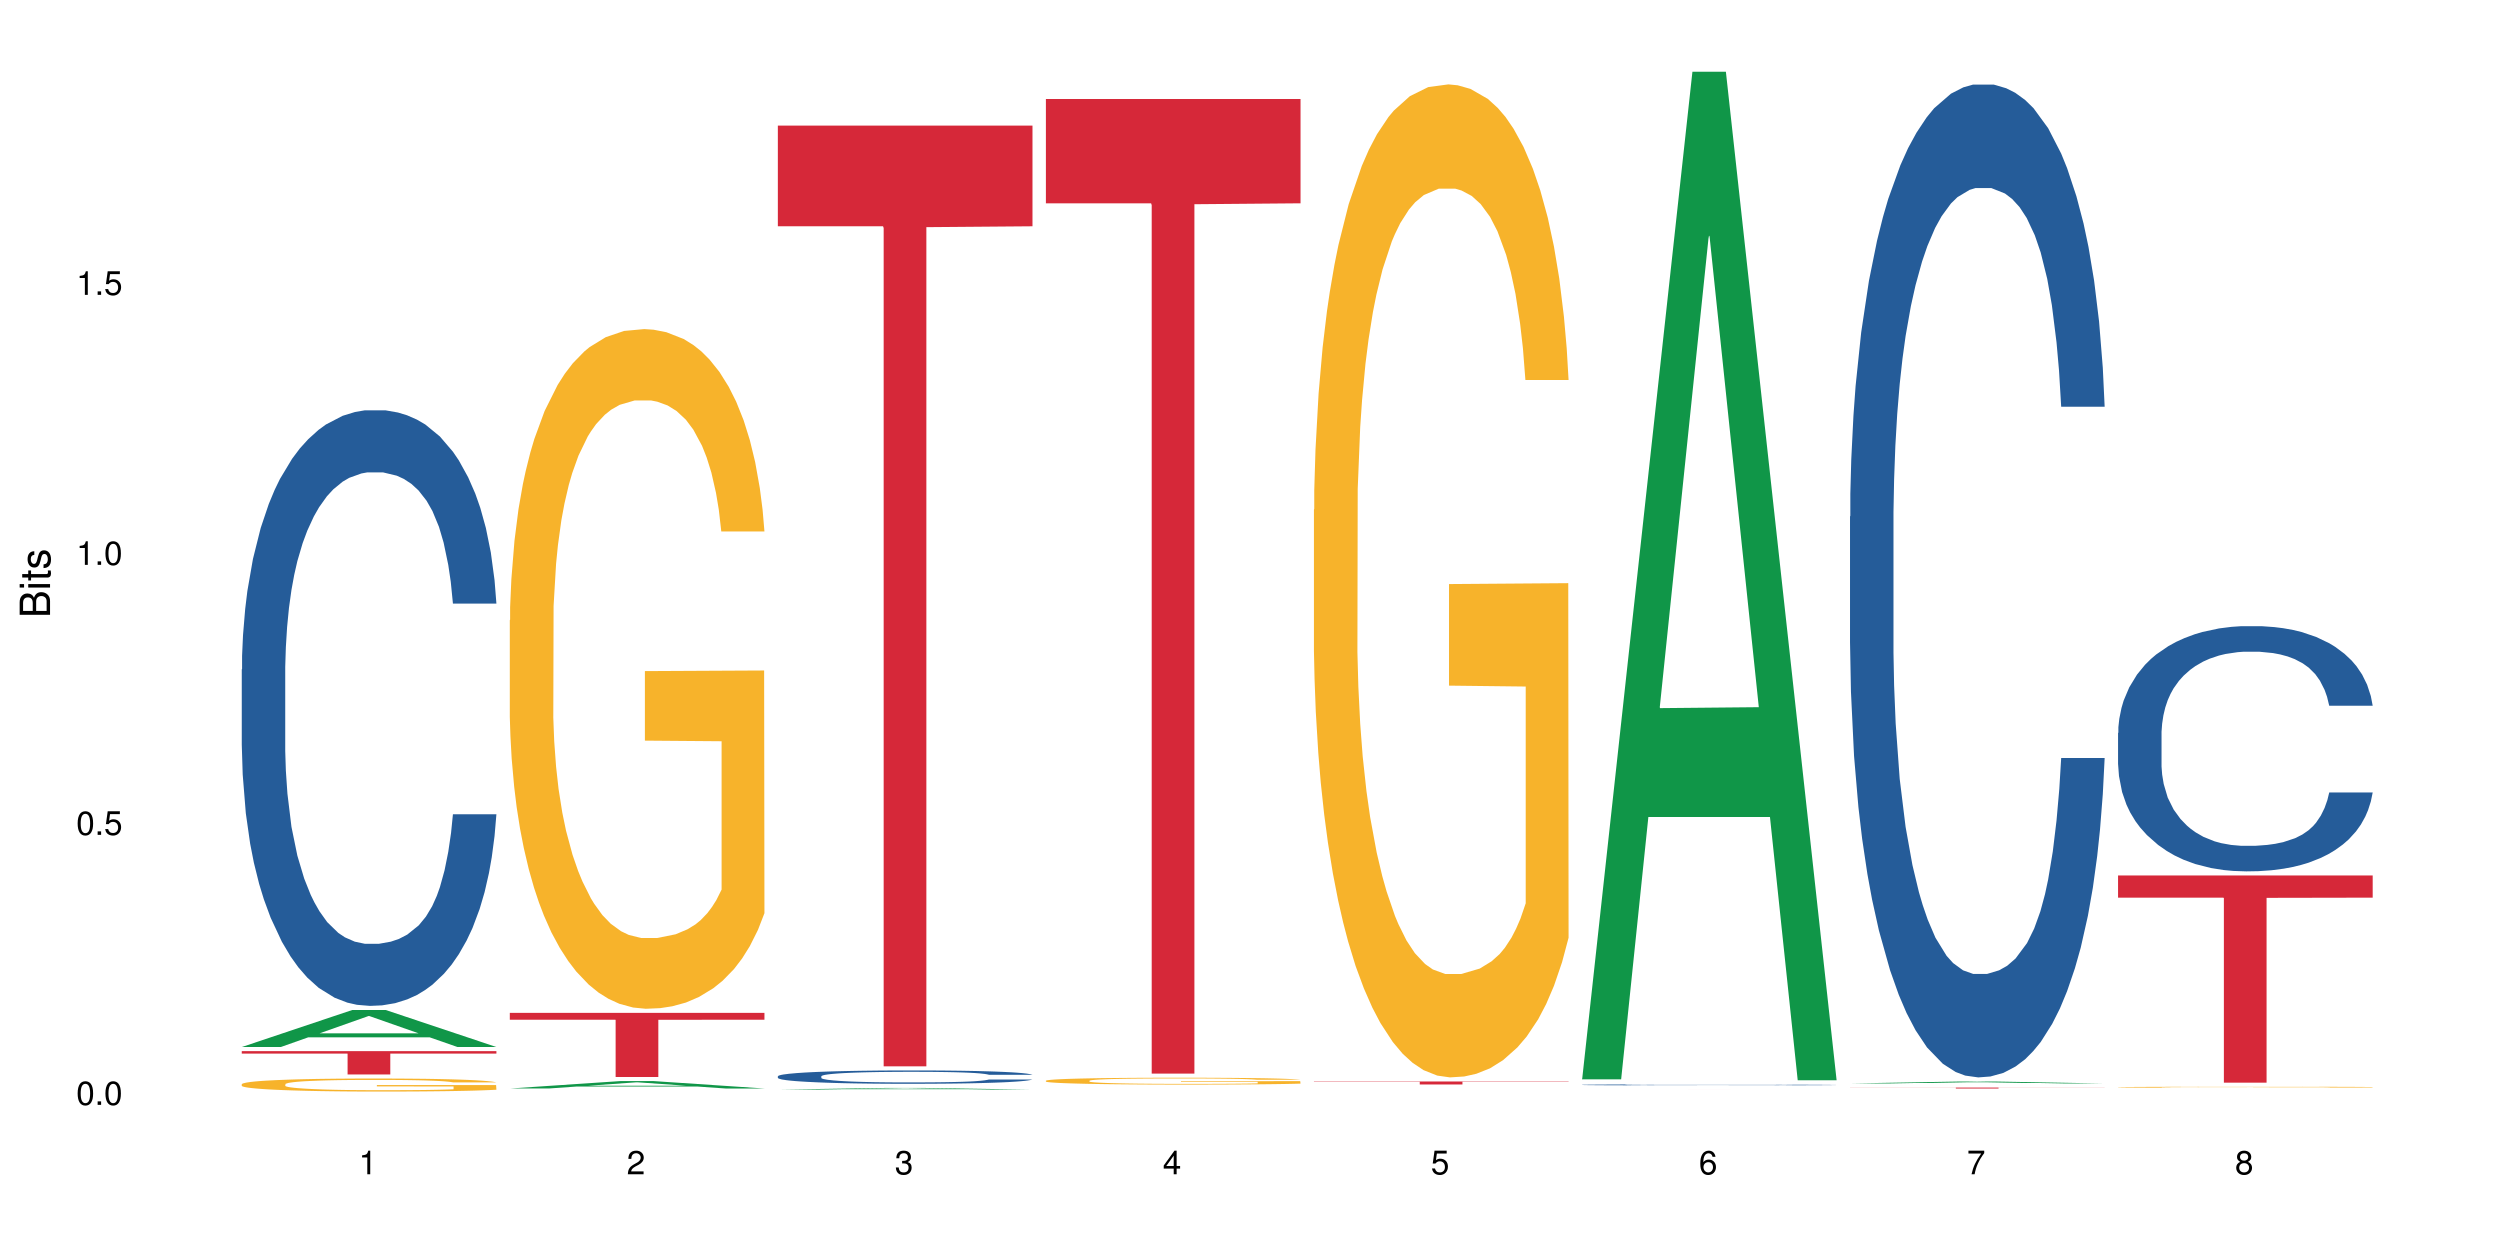 <?xml version="1.0" encoding="UTF-8"?>
<svg xmlns="http://www.w3.org/2000/svg" xmlns:xlink="http://www.w3.org/1999/xlink" width="720pt" height="360pt" viewBox="0 0 720 360" version="1.1">
<defs>
<g>
<symbol overflow="visible" id="glyph0-0">
<path style="stroke:none;" d=""/>
</symbol>
<symbol overflow="visible" id="glyph0-1">
<path style="stroke:none;" d="M 2.641 -6.797 C 2 -6.797 1.422 -6.531 1.078 -6.047 C 0.641 -5.453 0.406 -4.547 0.406 -3.297 C 0.406 -1 1.188 0.219 2.641 0.219 C 4.078 0.219 4.859 -1 4.859 -3.234 C 4.859 -4.562 4.656 -5.438 4.203 -6.047 C 3.844 -6.531 3.281 -6.797 2.641 -6.797 Z M 2.641 -6.047 C 3.547 -6.047 4 -5.125 4 -3.312 C 4 -1.375 3.562 -0.484 2.625 -0.484 C 1.734 -0.484 1.281 -1.422 1.281 -3.281 C 1.281 -5.141 1.734 -6.047 2.641 -6.047 Z M 2.641 -6.047 "/>
</symbol>
<symbol overflow="visible" id="glyph0-2">
<path style="stroke:none;" d="M 1.828 -1 L 0.828 -1 L 0.828 0 L 1.828 0 Z M 1.828 -1 "/>
</symbol>
<symbol overflow="visible" id="glyph0-3">
<path style="stroke:none;" d="M 4.562 -6.797 L 1.062 -6.797 L 0.547 -3.094 L 1.328 -3.094 C 1.719 -3.562 2.047 -3.734 2.578 -3.734 C 3.484 -3.734 4.062 -3.109 4.062 -2.094 C 4.062 -1.125 3.484 -0.531 2.578 -0.531 C 1.828 -0.531 1.375 -0.906 1.188 -1.672 L 0.328 -1.672 C 0.453 -1.109 0.547 -0.844 0.75 -0.594 C 1.125 -0.078 1.828 0.219 2.594 0.219 C 3.969 0.219 4.922 -0.781 4.922 -2.219 C 4.922 -3.562 4.031 -4.484 2.719 -4.484 C 2.25 -4.484 1.859 -4.359 1.469 -4.062 L 1.734 -5.969 L 4.562 -5.969 Z M 4.562 -6.797 "/>
</symbol>
<symbol overflow="visible" id="glyph0-4">
<path style="stroke:none;" d="M 2.484 -4.844 L 2.484 0 L 3.328 0 L 3.328 -6.797 L 2.766 -6.797 C 2.469 -5.75 2.281 -5.609 0.984 -5.453 L 0.984 -4.844 Z M 2.484 -4.844 "/>
</symbol>
<symbol overflow="visible" id="glyph0-5">
<path style="stroke:none;" d="M 4.859 -0.828 L 1.281 -0.828 C 1.359 -1.391 1.672 -1.75 2.5 -2.234 L 3.469 -2.75 C 4.406 -3.266 4.906 -3.969 4.906 -4.812 C 4.906 -5.375 4.672 -5.906 4.266 -6.266 C 3.859 -6.625 3.375 -6.797 2.719 -6.797 C 1.859 -6.797 1.219 -6.5 0.844 -5.922 C 0.609 -5.562 0.5 -5.125 0.484 -4.438 L 1.328 -4.438 C 1.359 -4.906 1.406 -5.188 1.531 -5.406 C 1.75 -5.812 2.188 -6.062 2.703 -6.062 C 3.469 -6.062 4.031 -5.516 4.031 -4.781 C 4.031 -4.25 3.719 -3.797 3.125 -3.438 L 2.234 -2.938 C 0.812 -2.141 0.406 -1.5 0.328 0 L 4.859 0 Z M 4.859 -0.828 "/>
</symbol>
<symbol overflow="visible" id="glyph0-6">
<path style="stroke:none;" d="M 2.125 -3.125 L 2.578 -3.125 C 3.516 -3.125 3.984 -2.703 3.984 -1.891 C 3.984 -1.031 3.469 -0.531 2.578 -0.531 C 1.656 -0.531 1.203 -0.984 1.156 -1.969 L 0.312 -1.969 C 0.344 -1.422 0.438 -1.078 0.609 -0.766 C 0.953 -0.109 1.625 0.219 2.547 0.219 C 3.953 0.219 4.859 -0.609 4.859 -1.906 C 4.859 -2.766 4.516 -3.25 3.703 -3.516 C 4.344 -3.766 4.656 -4.25 4.656 -4.938 C 4.656 -6.109 3.875 -6.797 2.578 -6.797 C 1.203 -6.797 0.484 -6.047 0.453 -4.609 L 1.297 -4.609 C 1.312 -5.016 1.344 -5.25 1.453 -5.453 C 1.641 -5.828 2.062 -6.062 2.594 -6.062 C 3.344 -6.062 3.797 -5.625 3.797 -4.906 C 3.797 -4.422 3.609 -4.141 3.25 -3.984 C 3.016 -3.891 2.719 -3.844 2.125 -3.844 Z M 2.125 -3.125 "/>
</symbol>
<symbol overflow="visible" id="glyph0-7">
<path style="stroke:none;" d="M 3.141 -1.625 L 3.141 0 L 3.984 0 L 3.984 -1.625 L 4.984 -1.625 L 4.984 -2.391 L 3.984 -2.391 L 3.984 -6.797 L 3.359 -6.797 L 0.266 -2.516 L 0.266 -1.625 Z M 3.141 -2.391 L 1 -2.391 L 3.141 -5.359 Z M 3.141 -2.391 "/>
</symbol>
<symbol overflow="visible" id="glyph0-8">
<path style="stroke:none;" d="M 4.781 -5.031 C 4.609 -6.141 3.891 -6.797 2.844 -6.797 C 2.094 -6.797 1.422 -6.438 1.031 -5.828 C 0.609 -5.172 0.406 -4.344 0.406 -3.094 C 0.406 -1.953 0.578 -1.234 0.984 -0.625 C 1.359 -0.078 1.953 0.219 2.703 0.219 C 3.984 0.219 4.922 -0.734 4.922 -2.078 C 4.922 -3.344 4.062 -4.234 2.844 -4.234 C 2.172 -4.234 1.641 -3.969 1.281 -3.469 C 1.281 -5.125 1.828 -6.047 2.797 -6.047 C 3.391 -6.047 3.797 -5.672 3.938 -5.031 Z M 2.734 -3.484 C 3.547 -3.484 4.062 -2.922 4.062 -2 C 4.062 -1.156 3.484 -0.531 2.703 -0.531 C 1.922 -0.531 1.328 -1.188 1.328 -2.047 C 1.328 -2.891 1.906 -3.484 2.734 -3.484 Z M 2.734 -3.484 "/>
</symbol>
<symbol overflow="visible" id="glyph0-9">
<path style="stroke:none;" d="M 4.984 -6.797 L 0.438 -6.797 L 0.438 -5.969 L 4.109 -5.969 C 2.5 -3.656 1.828 -2.234 1.328 0 L 2.219 0 C 2.594 -2.172 3.453 -4.047 4.984 -6.094 Z M 4.984 -6.797 "/>
</symbol>
<symbol overflow="visible" id="glyph0-10">
<path style="stroke:none;" d="M 3.75 -3.578 C 4.453 -4 4.688 -4.344 4.688 -4.984 C 4.688 -6.047 3.844 -6.797 2.641 -6.797 C 1.438 -6.797 0.594 -6.047 0.594 -4.984 C 0.594 -4.359 0.828 -4.016 1.516 -3.578 C 0.734 -3.203 0.359 -2.641 0.359 -1.891 C 0.359 -0.641 1.297 0.219 2.641 0.219 C 3.984 0.219 4.922 -0.641 4.922 -1.875 C 4.922 -2.641 4.531 -3.203 3.75 -3.578 Z M 2.641 -6.047 C 3.359 -6.047 3.812 -5.625 3.812 -4.969 C 3.812 -4.344 3.344 -3.922 2.641 -3.922 C 1.922 -3.922 1.453 -4.344 1.453 -4.984 C 1.453 -5.625 1.922 -6.047 2.641 -6.047 Z M 2.641 -3.203 C 3.484 -3.203 4.062 -2.672 4.062 -1.875 C 4.062 -1.062 3.484 -0.531 2.625 -0.531 C 1.797 -0.531 1.219 -1.078 1.219 -1.875 C 1.219 -2.672 1.797 -3.203 2.641 -3.203 Z M 2.641 -3.203 "/>
</symbol>
<symbol overflow="visible" id="glyph1-0">
<path style="stroke:none;" d=""/>
</symbol>
<symbol overflow="visible" id="glyph1-1">
<path style="stroke:none;" d="M 0 -0.953 L 0 -4.891 C 0 -5.719 -0.234 -6.344 -0.734 -6.797 C -1.188 -7.234 -1.812 -7.469 -2.5 -7.469 C -3.547 -7.469 -4.188 -7 -4.625 -5.875 C -4.984 -6.672 -5.641 -7.094 -6.531 -7.094 C -7.156 -7.094 -7.734 -6.859 -8.141 -6.391 C -8.562 -5.938 -8.75 -5.344 -8.75 -4.5 L -8.75 -0.953 Z M -4.984 -2.062 L -7.766 -2.062 L -7.766 -4.219 C -7.766 -4.844 -7.688 -5.203 -7.453 -5.5 C -7.219 -5.812 -6.859 -5.969 -6.375 -5.969 C -5.906 -5.969 -5.531 -5.812 -5.297 -5.5 C -5.062 -5.203 -4.984 -4.844 -4.984 -4.219 Z M -0.984 -2.062 L -4 -2.062 L -4 -4.781 C -4 -5.328 -3.859 -5.688 -3.578 -5.953 C -3.297 -6.219 -2.922 -6.359 -2.484 -6.359 C -2.062 -6.359 -1.688 -6.219 -1.406 -5.953 C -1.109 -5.688 -0.984 -5.328 -0.984 -4.781 Z M -0.984 -2.062 "/>
</symbol>
<symbol overflow="visible" id="glyph1-2">
<path style="stroke:none;" d="M -6.281 -1.797 L -6.281 -0.797 L 0 -0.797 L 0 -1.797 Z M -8.75 -1.797 L -8.75 -0.797 L -7.484 -0.797 L -7.484 -1.797 Z M -8.75 -1.797 "/>
</symbol>
<symbol overflow="visible" id="glyph1-3">
<path style="stroke:none;" d="M -6.281 -3.047 L -6.281 -2.016 L -8.016 -2.016 L -8.016 -1.016 L -6.281 -1.016 L -6.281 -0.172 L -5.469 -0.172 L -5.469 -1.016 L -0.719 -1.016 C -0.078 -1.016 0.281 -1.453 0.281 -2.234 C 0.281 -2.469 0.25 -2.719 0.188 -3.047 L -0.641 -3.047 C -0.609 -2.922 -0.594 -2.766 -0.594 -2.562 C -0.594 -2.141 -0.719 -2.016 -1.156 -2.016 L -5.469 -2.016 L -5.469 -3.047 Z M -6.281 -3.047 "/>
</symbol>
<symbol overflow="visible" id="glyph1-4">
<path style="stroke:none;" d="M -4.531 -5.25 C -5.766 -5.25 -6.469 -4.422 -6.469 -2.969 C -6.469 -1.516 -5.719 -0.562 -4.547 -0.562 C -3.562 -0.562 -3.094 -1.062 -2.734 -2.562 L -2.516 -3.484 C -2.344 -4.188 -2.094 -4.469 -1.625 -4.469 C -1.047 -4.469 -0.641 -3.875 -0.641 -3 C -0.641 -2.453 -0.797 -2 -1.062 -1.75 C -1.25 -1.594 -1.422 -1.531 -1.875 -1.469 L -1.875 -0.406 C -0.422 -0.453 0.281 -1.266 0.281 -2.922 C 0.281 -4.5 -0.5 -5.516 -1.719 -5.516 C -2.656 -5.516 -3.172 -4.984 -3.469 -3.734 L -3.703 -2.766 C -3.891 -1.953 -4.156 -1.609 -4.594 -1.609 C -5.172 -1.609 -5.547 -2.125 -5.547 -2.938 C -5.547 -3.75 -5.203 -4.172 -4.531 -4.203 Z M -4.531 -5.25 "/>
</symbol>
</g>
</defs>
<g id="surface108873">
<rect x="0" y="0" width="720" height="360" style="fill:rgb(100%,100%,100%);fill-opacity:1;stroke:none;"/>
<path style=" stroke:none;fill-rule:nonzero;fill:rgb(6.275%,58.824%,28.235%);fill-opacity:1;" d="M 69.629 301.531 L 69.707 301.52 L 101.441 290.879 L 111.078 290.879 L 142.965 301.543 L 131.762 301.543 L 123.77 298.758 L 88.746 298.758 L 80.91 301.531 L 69.629 301.531 L 92.117 297.605 L 120.559 297.598 L 106.375 292.621 L 106.219 292.609 L 106.062 292.641 L 92.039 297.598 L 92.117 297.605 Z M 69.629 301.531 "/>
<path style=" stroke:none;fill-rule:nonzero;fill:rgb(14.51%,36.078%,60%);fill-opacity:1;" d="M 69.629 192.809 L 69.719 192.648 L 69.719 188.887 L 69.988 182.93 L 70.613 175.402 L 71.238 170.23 L 72.848 160.98 L 75.086 152.043 L 77.41 145.145 L 79.109 141.066 L 80.629 137.934 L 84.117 132.133 L 86.355 129.152 L 88.77 126.488 L 91.719 123.82 L 93.867 122.254 L 98.695 119.746 L 102.273 118.648 L 105.047 118.176 L 111.039 118.176 L 114.613 118.805 L 117.207 119.59 L 120.07 120.844 L 122.484 122.254 L 126.688 125.703 L 130.445 130.094 L 132.145 132.602 L 134.828 137.461 L 136.883 142.164 L 138.316 146.242 L 139.926 152.043 L 141.355 159.098 L 142.43 167.094 L 142.965 173.836 L 130.445 173.836 L 129.82 167.566 L 129.102 162.703 L 127.762 156.277 L 126.422 151.73 L 124.543 147.184 L 122.844 144.203 L 120.516 141.227 L 118.461 139.344 L 116.312 137.934 L 114.258 136.992 L 110.32 136.051 L 105.762 136.051 L 104.062 136.363 L 100.574 137.617 L 98.695 138.715 L 96.012 140.91 L 94.133 142.949 L 91.898 146.086 L 90.379 148.75 L 88.5 152.828 L 87.16 156.434 L 85.637 161.605 L 84.742 165.527 L 83.938 169.918 L 83.223 175.09 L 82.688 180.578 L 82.328 186.379 L 82.148 192.023 L 82.148 216.324 L 82.328 221.969 L 82.777 228.555 L 83.938 238.117 L 85.637 246.426 L 87.605 253.012 L 89.484 257.715 L 90.559 259.91 L 91.988 262.418 L 94.223 265.555 L 97.445 268.691 L 99.32 269.945 L 102.184 271.199 L 105.137 271.824 L 109.07 271.824 L 112.559 271.199 L 114.883 270.414 L 117.297 269.16 L 120.605 266.496 L 122.664 263.988 L 124.453 261.008 L 125.793 258.027 L 126.688 255.52 L 128.031 250.66 L 129.102 245.328 L 129.906 239.844 L 130.445 234.512 L 142.965 234.512 L 142.43 240.781 L 141.625 246.898 L 140.82 251.445 L 139.566 256.93 L 138.137 261.793 L 136.078 267.277 L 134.379 270.887 L 132.145 274.805 L 130.086 277.785 L 127.852 280.449 L 124.543 283.586 L 122.395 285.152 L 120.07 286.562 L 117.297 287.816 L 113.809 288.914 L 110.055 289.543 L 106.566 289.699 L 102.809 289.387 L 100.035 288.758 L 96.371 287.348 L 91.809 284.523 L 88.5 281.547 L 85.906 278.566 L 83.672 275.434 L 81.168 271.199 L 77.945 264.301 L 75.98 258.969 L 74.637 254.578 L 73.117 248.465 L 72.043 242.977 L 70.793 234.199 L 69.898 223.066 L 69.629 214.441 Z M 69.629 192.809 "/>
<path style=" stroke:none;fill-rule:nonzero;fill:rgb(96.863%,70.196%,16.863%);fill-opacity:1;" d="M 69.629 312.223 L 69.719 312.219 L 69.719 312.152 L 70.078 311.996 L 70.973 311.785 L 72.133 311.609 L 73.387 311.473 L 74.191 311.402 L 75.531 311.297 L 76.695 311.223 L 79.645 311.07 L 83.402 310.926 L 85.461 310.863 L 87.785 310.805 L 91.094 310.738 L 92.613 310.715 L 97.266 310.66 L 102.543 310.625 L 108.355 310.617 L 111.039 310.621 L 114.703 310.633 L 119.711 310.672 L 122.574 310.703 L 124.809 310.738 L 127.137 310.785 L 129.996 310.852 L 132.68 310.934 L 134.828 311.016 L 136.973 311.121 L 138.762 311.23 L 140.281 311.352 L 141.625 311.492 L 142.43 311.613 L 142.965 311.734 L 130.535 311.734 L 129.82 311.613 L 129.016 311.52 L 127.672 311.406 L 126.332 311.324 L 124.988 311.262 L 122.484 311.172 L 120.34 311.117 L 117.656 311.07 L 115.062 311.039 L 112.109 311.016 L 110.32 311.012 L 105.582 311.012 L 101.289 311.035 L 98.785 311.062 L 96.996 311.09 L 94.492 311.141 L 92.973 311.184 L 92.078 311.211 L 89.395 311.316 L 87.605 311.41 L 86.621 311.477 L 85.371 311.578 L 84.477 311.672 L 83.492 311.809 L 82.953 311.91 L 82.238 312.145 L 82.148 312.762 L 82.418 312.895 L 82.953 313.035 L 83.672 313.156 L 84.742 313.285 L 85.816 313.387 L 87.695 313.52 L 89.305 313.609 L 90.559 313.668 L 92.973 313.762 L 93.957 313.793 L 96.281 313.852 L 98.695 313.902 L 101.648 313.941 L 103.883 313.961 L 107.461 313.98 L 112.02 313.98 L 117.387 313.961 L 120.785 313.934 L 123.109 313.906 L 124.633 313.879 L 126.508 313.844 L 127.852 313.809 L 129.102 313.77 L 130.625 313.711 L 130.625 312.895 L 108.535 312.891 L 108.535 312.504 L 142.875 312.5 L 142.965 313.844 L 141.086 313.934 L 138.762 314.023 L 136.527 314.094 L 134.199 314.152 L 130.891 314.215 L 128.207 314.258 L 124.094 314.305 L 120.34 314.336 L 116.402 314.355 L 112.914 314.367 L 108.801 314.371 L 105.137 314.363 L 101.199 314.344 L 98.07 314.316 L 95.207 314.281 L 92.344 314.238 L 88.77 314.164 L 86.441 314.105 L 84.027 314.035 L 81.613 313.949 L 79.469 313.855 L 78.035 313.785 L 76.605 313.703 L 75.086 313.598 L 73.652 313.484 L 72.582 313.375 L 71.598 313.258 L 70.883 313.145 L 70.164 312.988 L 69.809 312.867 L 69.629 312.758 Z M 69.629 312.223 "/>
<path style=" stroke:none;fill-rule:nonzero;fill:rgb(83.922%,15.686%,22.353%);fill-opacity:1;" d="M 69.629 302.723 L 142.965 302.723 L 142.965 303.441 L 112.402 303.445 L 112.402 309.438 L 100.105 309.438 L 100.105 303.453 L 99.926 303.441 L 69.629 303.441 Z M 69.629 302.723 "/>
<path style=" stroke:none;fill-rule:nonzero;fill:rgb(6.275%,58.824%,28.235%);fill-opacity:1;" d="M 146.824 313.484 L 146.902 313.484 L 178.637 311.355 L 188.273 311.355 L 220.16 313.488 L 208.957 313.488 L 200.965 312.93 L 165.941 312.93 L 158.109 313.484 L 146.824 313.484 L 169.312 312.699 L 197.754 312.699 L 183.57 311.703 L 183.414 311.703 L 183.258 311.707 L 169.234 312.699 L 169.312 312.699 Z M 146.824 313.484 "/>
<path style=" stroke:none;fill-rule:nonzero;fill:rgb(96.863%,70.196%,16.863%);fill-opacity:1;" d="M 146.824 178.617 L 146.914 178.441 L 146.914 174.863 L 147.273 166.82 L 148.168 155.738 L 149.328 146.621 L 150.582 139.469 L 151.387 135.715 L 152.727 130.352 L 153.891 126.418 L 156.844 118.375 L 160.598 110.867 L 162.656 107.648 L 164.98 104.609 L 168.289 101.215 L 169.809 99.961 L 174.461 97.102 L 179.738 95.312 L 185.551 94.777 L 188.234 94.957 L 191.898 95.672 L 196.91 97.637 L 199.77 99.426 L 202.008 101.215 L 204.332 103.535 L 207.195 107.113 L 209.875 111.402 L 212.023 115.691 L 214.168 121.055 L 215.957 126.777 L 217.477 133.035 L 218.82 140.543 L 219.625 146.797 L 220.16 153.055 L 207.73 153.055 L 207.016 146.797 L 206.211 141.973 L 204.867 136.074 L 203.527 131.781 L 202.184 128.387 L 199.68 123.738 L 197.535 120.879 L 194.852 118.375 L 192.258 116.766 L 189.305 115.691 L 187.52 115.336 L 182.777 115.336 L 178.484 116.586 L 175.98 118.016 L 174.191 119.449 L 171.688 122.129 L 170.168 124.273 L 169.273 125.703 L 166.59 131.246 L 164.801 136.25 L 163.816 139.648 L 162.566 145.012 L 161.672 149.836 L 160.688 156.988 L 160.152 162.352 L 159.434 174.508 L 159.348 206.684 L 159.613 213.48 L 160.152 220.809 L 160.867 227.242 L 161.941 234.035 L 163.012 239.223 L 164.891 246.191 L 166.5 250.84 L 167.754 253.879 L 170.168 258.707 L 171.152 260.316 L 173.477 263.535 L 175.891 266.035 L 178.844 268.18 L 181.078 269.254 L 184.656 270.148 L 189.219 270.148 L 194.582 269.074 L 197.98 267.645 L 200.309 266.215 L 201.828 264.965 L 203.707 262.996 L 205.047 261.211 L 206.301 259.242 L 207.82 256.203 L 207.82 213.48 L 185.73 213.301 L 185.73 193.277 L 220.07 193.098 L 220.16 262.996 L 218.285 267.824 L 215.957 272.473 L 213.723 276.047 L 211.398 279.086 L 208.086 282.484 L 205.406 284.629 L 201.289 287.129 L 197.535 288.738 L 193.598 289.812 L 190.113 290.348 L 185.996 290.527 L 182.332 290.168 L 178.395 289.098 L 175.266 287.668 L 172.402 285.879 L 169.543 283.555 L 165.965 279.801 L 163.641 276.762 L 161.223 273.008 L 158.809 268.539 L 156.664 263.711 L 155.23 259.957 L 153.801 255.668 L 152.281 250.305 L 150.852 244.227 L 149.777 238.684 L 148.793 232.43 L 148.078 226.527 L 147.363 218.484 L 147.004 212.047 L 146.824 206.508 Z M 146.824 178.617 "/>
<path style=" stroke:none;fill-rule:nonzero;fill:rgb(83.922%,15.686%,22.353%);fill-opacity:1;" d="M 146.824 291.707 L 220.16 291.707 L 220.16 293.684 L 189.598 293.699 L 189.598 310.176 L 177.301 310.176 L 177.301 293.719 L 177.121 293.684 L 146.824 293.684 Z M 146.824 291.707 "/>
<path style=" stroke:none;fill-rule:nonzero;fill:rgb(6.275%,58.824%,28.235%);fill-opacity:1;" d="M 224.02 313.812 L 224.098 313.812 L 255.832 313.316 L 265.469 313.316 L 297.355 313.812 L 286.152 313.812 L 278.16 313.684 L 243.141 313.684 L 235.305 313.812 L 224.02 313.812 L 246.508 313.629 L 274.949 313.629 L 260.77 313.395 L 260.609 313.395 L 260.453 313.398 L 246.43 313.629 L 246.508 313.629 Z M 224.02 313.812 "/>
<path style=" stroke:none;fill-rule:nonzero;fill:rgb(14.51%,36.078%,60%);fill-opacity:1;" d="M 224.02 309.961 L 224.109 309.957 L 224.109 309.875 L 224.379 309.738 L 225.004 309.57 L 225.633 309.453 L 227.242 309.246 L 229.477 309.047 L 231.801 308.891 L 233.5 308.801 L 235.023 308.73 L 238.508 308.598 L 240.746 308.531 L 243.16 308.473 L 246.113 308.414 L 248.258 308.379 L 253.086 308.32 L 256.664 308.297 L 259.438 308.285 L 265.43 308.285 L 269.008 308.301 L 271.602 308.316 L 274.461 308.348 L 276.875 308.379 L 281.082 308.453 L 284.836 308.555 L 286.535 308.609 L 289.219 308.719 L 291.277 308.824 L 292.707 308.918 L 294.316 309.047 L 295.746 309.203 L 296.82 309.383 L 297.355 309.535 L 284.836 309.535 L 284.211 309.395 L 283.496 309.285 L 282.152 309.141 L 280.812 309.039 L 278.934 308.938 L 277.234 308.871 L 274.91 308.805 L 272.852 308.762 L 270.707 308.73 L 268.648 308.707 L 264.715 308.688 L 260.152 308.688 L 258.453 308.695 L 254.965 308.723 L 253.086 308.746 L 250.406 308.797 L 248.527 308.844 L 246.289 308.914 L 244.77 308.973 L 242.891 309.062 L 241.551 309.145 L 240.031 309.262 L 239.137 309.348 L 238.332 309.449 L 237.613 309.562 L 237.078 309.688 L 236.723 309.816 L 236.543 309.945 L 236.543 310.488 L 236.723 310.617 L 237.168 310.762 L 238.332 310.977 L 240.031 311.164 L 241.996 311.312 L 243.875 311.418 L 244.949 311.469 L 246.379 311.523 L 248.617 311.594 L 251.836 311.664 L 253.715 311.691 L 256.574 311.719 L 259.527 311.734 L 263.461 311.734 L 266.949 311.719 L 269.273 311.703 L 271.691 311.676 L 275 311.613 L 277.055 311.559 L 278.844 311.492 L 280.188 311.426 L 281.082 311.367 L 282.422 311.258 L 283.496 311.141 L 284.301 311.016 L 284.836 310.898 L 297.355 310.898 L 296.82 311.039 L 296.016 311.176 L 295.211 311.277 L 293.957 311.398 L 292.527 311.508 L 290.473 311.633 L 288.773 311.715 L 286.535 311.801 L 284.48 311.867 L 282.242 311.93 L 278.934 312 L 276.789 312.035 L 274.461 312.066 L 271.691 312.094 L 268.203 312.117 L 264.445 312.133 L 260.957 312.137 L 257.203 312.129 L 254.43 312.113 L 250.762 312.082 L 246.199 312.02 L 242.891 311.953 L 240.297 311.887 L 238.062 311.816 L 235.559 311.719 L 232.34 311.566 L 230.371 311.445 L 229.031 311.348 L 227.508 311.211 L 226.438 311.086 L 225.184 310.891 L 224.289 310.641 L 224.02 310.445 Z M 224.02 309.961 "/>
<path style=" stroke:none;fill-rule:nonzero;fill:rgb(83.922%,15.686%,22.353%);fill-opacity:1;" d="M 224.02 36.164 L 297.355 36.164 L 297.355 65.168 L 266.793 65.422 L 266.793 307.105 L 254.496 307.105 L 254.496 65.676 L 254.316 65.168 L 224.02 65.168 Z M 224.02 36.164 "/>
<path style=" stroke:none;fill-rule:nonzero;fill:rgb(96.863%,70.196%,16.863%);fill-opacity:1;" d="M 301.219 311.23 L 301.305 311.23 L 301.305 311.191 L 301.664 311.113 L 302.559 311 L 303.723 310.906 L 304.973 310.836 L 305.777 310.797 L 307.121 310.742 L 308.281 310.703 L 311.234 310.621 L 314.988 310.547 L 317.047 310.512 L 319.371 310.484 L 322.68 310.449 L 324.203 310.438 L 328.852 310.406 L 334.129 310.391 L 339.941 310.383 L 342.625 310.387 L 346.293 310.391 L 351.301 310.414 L 354.164 310.43 L 356.398 310.449 L 358.723 310.473 L 361.586 310.508 L 364.27 310.551 L 366.414 310.594 L 368.562 310.648 L 370.352 310.707 L 371.871 310.77 L 373.211 310.848 L 374.016 310.91 L 374.555 310.973 L 362.121 310.973 L 361.406 310.91 L 360.602 310.859 L 359.262 310.801 L 357.918 310.758 L 356.578 310.723 L 354.074 310.676 L 351.926 310.648 L 349.242 310.621 L 346.648 310.605 L 343.699 310.594 L 341.91 310.59 L 337.168 310.59 L 332.875 310.605 L 330.371 310.617 L 328.586 310.633 L 326.078 310.66 L 324.559 310.68 L 323.664 310.695 L 320.98 310.75 L 319.195 310.801 L 318.211 310.836 L 316.957 310.891 L 316.062 310.941 L 315.078 311.012 L 314.543 311.066 L 313.828 311.188 L 313.738 311.516 L 314.008 311.582 L 314.543 311.656 L 315.258 311.723 L 316.332 311.789 L 317.406 311.844 L 319.281 311.914 L 320.895 311.961 L 322.145 311.992 L 324.559 312.039 L 325.543 312.055 L 327.867 312.09 L 330.285 312.113 L 333.234 312.137 L 335.469 312.145 L 339.047 312.156 L 343.609 312.156 L 348.977 312.145 L 352.375 312.129 L 354.699 312.117 L 356.219 312.102 L 358.098 312.082 L 359.438 312.066 L 360.691 312.047 L 362.211 312.016 L 362.211 311.582 L 340.121 311.582 L 340.121 311.379 L 374.465 311.375 L 374.555 312.082 L 372.676 312.133 L 370.352 312.18 L 368.113 312.215 L 365.789 312.246 L 362.48 312.281 L 359.797 312.301 L 355.684 312.328 L 351.926 312.344 L 347.992 312.355 L 344.504 312.359 L 340.391 312.363 L 336.723 312.359 L 332.789 312.348 L 329.656 312.332 L 326.797 312.312 L 323.934 312.289 L 320.355 312.254 L 318.031 312.223 L 315.617 312.184 L 313.203 312.141 L 311.055 312.09 L 309.625 312.051 L 308.191 312.008 L 306.672 311.953 L 305.242 311.895 L 304.168 311.836 L 303.184 311.773 L 302.469 311.715 L 301.754 311.633 L 301.395 311.566 L 301.219 311.512 Z M 301.219 311.23 "/>
<path style=" stroke:none;fill-rule:nonzero;fill:rgb(83.922%,15.686%,22.353%);fill-opacity:1;" d="M 301.219 28.504 L 374.555 28.504 L 374.555 58.551 L 343.988 58.816 L 343.988 309.203 L 331.691 309.203 L 331.691 59.078 L 331.516 58.551 L 301.219 58.551 Z M 301.219 28.504 "/>
<path style=" stroke:none;fill-rule:nonzero;fill:rgb(96.863%,70.196%,16.863%);fill-opacity:1;" d="M 378.414 146.793 L 378.504 146.531 L 378.504 141.309 L 378.859 129.555 L 379.754 113.363 L 380.918 100.043 L 382.168 89.594 L 382.973 84.109 L 384.316 76.273 L 385.477 70.531 L 388.43 58.777 L 392.188 47.809 L 394.242 43.105 L 396.566 38.664 L 399.879 33.703 L 401.398 31.875 L 406.047 27.695 L 411.324 25.086 L 417.137 24.301 L 419.82 24.562 L 423.488 25.605 L 428.496 28.48 L 431.359 31.09 L 433.594 33.703 L 435.918 37.098 L 438.781 42.324 L 441.465 48.59 L 443.609 54.859 L 445.758 62.695 L 447.547 71.051 L 449.066 80.191 L 450.406 91.164 L 451.211 100.305 L 451.75 109.445 L 439.316 109.445 L 438.602 100.305 L 437.797 93.25 L 436.457 84.633 L 435.113 78.363 L 433.773 73.402 L 431.27 66.613 L 429.121 62.434 L 426.438 58.777 L 423.848 56.426 L 420.895 54.859 L 419.105 54.336 L 414.367 54.336 L 410.074 56.164 L 407.57 58.254 L 405.781 60.344 L 403.277 64.262 L 401.754 67.395 L 400.859 69.484 L 398.18 77.582 L 396.391 84.895 L 395.406 89.855 L 394.152 97.691 L 393.258 104.742 L 392.277 115.191 L 391.738 123.027 L 391.023 140.785 L 390.934 187.797 L 391.203 197.723 L 391.738 208.43 L 392.453 217.832 L 393.527 227.758 L 394.602 235.332 L 396.48 245.516 L 398.09 252.309 L 399.34 256.746 L 401.754 263.801 L 402.738 266.148 L 405.066 270.852 L 407.48 274.508 L 410.43 277.641 L 412.668 279.211 L 416.242 280.516 L 420.805 280.516 L 426.172 278.949 L 429.57 276.859 L 431.895 274.77 L 433.414 272.941 L 435.293 270.066 L 436.637 267.457 L 437.887 264.582 L 439.406 260.145 L 439.406 197.723 L 417.316 197.461 L 417.316 168.211 L 451.66 167.949 L 451.75 270.066 L 449.871 277.121 L 447.547 283.91 L 445.309 289.133 L 442.984 293.574 L 439.676 298.535 L 436.992 301.672 L 432.879 305.328 L 429.121 307.676 L 425.188 309.246 L 421.699 310.027 L 417.586 310.289 L 413.918 309.766 L 409.984 308.199 L 406.852 306.109 L 403.992 303.5 L 401.129 300.102 L 397.551 294.617 L 395.227 290.18 L 392.812 284.695 L 390.398 278.164 L 388.25 271.113 L 386.82 265.629 L 385.391 259.359 L 383.867 251.523 L 382.438 242.645 L 381.363 234.547 L 380.379 225.406 L 379.664 216.789 L 378.949 205.035 L 378.594 195.633 L 378.414 187.535 Z M 378.414 146.793 "/>
<path style=" stroke:none;fill-rule:nonzero;fill:rgb(83.922%,15.686%,22.353%);fill-opacity:1;" d="M 378.414 311.469 L 451.75 311.469 L 451.75 311.562 L 421.184 311.562 L 421.184 312.328 L 408.887 312.328 L 408.887 311.562 L 378.414 311.562 Z M 378.414 311.469 "/>
<path style=" stroke:none;fill-rule:nonzero;fill:rgb(6.275%,58.824%,28.235%);fill-opacity:1;" d="M 455.609 310.852 L 455.688 310.578 L 487.418 20.664 L 497.055 20.664 L 528.945 311.125 L 517.742 311.125 L 509.75 235.305 L 474.727 235.305 L 466.891 310.852 L 455.609 310.852 L 478.094 203.941 L 506.535 203.668 L 492.355 68.117 L 492.199 67.848 L 492.043 68.664 L 478.016 203.668 L 478.094 203.941 Z M 455.609 310.852 "/>
<path style=" stroke:none;fill-rule:nonzero;fill:rgb(14.51%,36.078%,60%);fill-opacity:1;" d="M 455.609 312.434 L 455.699 312.434 L 455.699 312.426 L 455.965 312.414 L 456.594 312.402 L 457.219 312.395 L 458.828 312.379 L 461.066 312.363 L 463.391 312.352 L 465.09 312.344 L 466.609 312.336 L 470.098 312.328 L 472.332 312.32 L 474.746 312.316 L 477.699 312.312 L 479.848 312.309 L 484.676 312.305 L 503.188 312.305 L 506.051 312.309 L 508.465 312.309 L 512.668 312.316 L 516.426 312.324 L 518.125 312.328 L 520.805 312.336 L 522.863 312.344 L 524.293 312.352 L 525.906 312.363 L 527.336 312.375 L 528.41 312.387 L 528.945 312.398 L 516.426 312.398 L 515.797 312.387 L 515.082 312.379 L 513.742 312.367 L 512.398 312.359 L 510.523 312.352 L 508.824 312.348 L 506.496 312.344 L 504.441 312.34 L 502.293 312.336 L 486.555 312.336 L 484.676 312.34 L 481.992 312.344 L 480.113 312.348 L 477.879 312.352 L 476.359 312.355 L 474.48 312.363 L 473.137 312.371 L 471.617 312.379 L 470.723 312.387 L 469.918 312.395 L 469.203 312.402 L 468.668 312.41 L 468.309 312.422 L 468.129 312.43 L 468.129 312.473 L 468.309 312.484 L 468.758 312.492 L 469.918 312.512 L 471.617 312.523 L 473.586 312.535 L 475.465 312.543 L 476.535 312.547 L 477.969 312.551 L 480.203 312.559 L 483.422 312.562 L 485.301 312.566 L 488.164 312.566 L 491.113 312.57 L 495.051 312.57 L 498.539 312.566 L 500.863 312.566 L 503.277 312.562 L 506.586 312.559 L 508.645 312.555 L 510.434 312.551 L 511.773 312.543 L 512.668 312.539 L 514.008 312.531 L 515.082 312.523 L 515.887 312.512 L 516.426 312.504 L 528.945 312.504 L 528.41 312.516 L 527.605 312.527 L 526.797 312.535 L 525.547 312.543 L 524.117 312.551 L 522.059 312.562 L 520.359 312.566 L 518.125 312.574 L 516.066 312.578 L 513.832 312.582 L 510.523 312.59 L 508.375 312.59 L 506.051 312.594 L 503.277 312.598 L 486.016 312.598 L 482.352 312.594 L 477.789 312.59 L 474.48 312.586 L 471.887 312.582 L 469.648 312.574 L 467.145 312.566 L 463.926 312.555 L 461.957 312.547 L 460.617 312.539 L 459.098 312.527 L 458.023 312.52 L 456.773 312.504 L 455.879 312.484 L 455.609 312.469 Z M 455.609 312.434 "/>
<path style=" stroke:none;fill-rule:nonzero;fill:rgb(83.922%,15.686%,22.353%);fill-opacity:1;" d="M 455.609 313.777 L 528.945 313.777 L 498.383 313.777 L 498.383 313.781 L 486.086 313.781 L 486.086 313.777 Z M 455.609 313.777 "/>
<path style=" stroke:none;fill-rule:nonzero;fill:rgb(6.275%,58.824%,28.235%);fill-opacity:1;" d="M 532.805 312.039 L 532.883 312.039 L 564.617 311.473 L 574.254 311.473 L 606.141 312.043 L 594.938 312.043 L 586.945 311.895 L 551.922 311.895 L 544.086 312.039 L 532.805 312.039 L 555.293 311.832 L 583.734 311.832 L 569.551 311.566 L 569.238 311.566 L 555.215 311.832 L 555.293 311.832 Z M 532.805 312.039 "/>
<path style=" stroke:none;fill-rule:nonzero;fill:rgb(14.51%,36.078%,60%);fill-opacity:1;" d="M 532.805 148.773 L 532.895 148.512 L 532.895 142.238 L 533.164 132.309 L 533.789 119.762 L 534.414 111.137 L 536.023 95.719 L 538.262 80.82 L 540.586 69.32 L 542.285 62.527 L 543.805 57.297 L 547.293 47.629 L 549.527 42.664 L 551.945 38.219 L 554.895 33.777 L 557.043 31.164 L 561.871 26.98 L 565.449 25.152 L 568.223 24.367 L 574.215 24.367 L 577.789 25.414 L 580.383 26.719 L 583.246 28.809 L 585.66 31.164 L 589.863 36.914 L 593.621 44.23 L 595.32 48.414 L 598.004 56.516 L 600.059 64.355 L 601.492 71.152 L 603.102 80.82 L 604.531 92.582 L 605.605 105.91 L 606.141 117.148 L 593.621 117.148 L 592.996 106.695 L 592.277 98.594 L 590.938 87.879 L 589.598 80.297 L 587.719 72.719 L 586.02 67.754 L 583.691 62.785 L 581.637 59.652 L 579.488 57.297 L 577.434 55.73 L 573.496 54.164 L 568.938 54.164 L 567.238 54.684 L 563.75 56.777 L 561.871 58.605 L 559.188 62.266 L 557.309 65.66 L 555.074 70.891 L 553.555 75.332 L 551.676 82.129 L 550.336 88.141 L 548.812 96.766 L 547.918 103.297 L 547.113 110.617 L 546.398 119.242 L 545.863 128.387 L 545.504 138.059 L 545.324 147.469 L 545.324 187.977 L 545.504 197.387 L 545.953 208.363 L 547.113 224.309 L 548.812 238.16 L 550.781 249.137 L 552.66 256.977 L 553.734 260.637 L 555.164 264.816 L 557.398 270.043 L 560.617 275.273 L 562.496 277.363 L 565.359 279.453 L 568.309 280.5 L 572.246 280.5 L 575.734 279.453 L 578.059 278.148 L 580.473 276.055 L 583.781 271.613 L 585.84 267.43 L 587.629 262.465 L 588.969 257.5 L 589.863 253.316 L 591.207 245.215 L 592.277 236.328 L 593.082 227.184 L 593.621 218.297 L 606.141 218.297 L 605.605 228.75 L 604.801 238.941 L 603.996 246.523 L 602.742 255.672 L 601.312 263.773 L 599.254 272.918 L 597.555 278.93 L 595.32 285.465 L 593.262 290.43 L 591.027 294.875 L 587.719 300.102 L 585.57 302.715 L 583.246 305.066 L 580.473 307.156 L 576.984 308.988 L 573.23 310.031 L 569.742 310.293 L 565.984 309.77 L 563.211 308.727 L 559.547 306.375 L 554.984 301.668 L 551.676 296.703 L 549.082 291.738 L 546.848 286.512 L 544.344 279.453 L 541.121 267.953 L 539.156 259.066 L 537.812 251.75 L 536.293 241.559 L 535.219 232.41 L 533.969 217.773 L 533.074 199.215 L 532.805 184.84 Z M 532.805 148.773 "/>
<path style=" stroke:none;fill-rule:nonzero;fill:rgb(83.922%,15.686%,22.353%);fill-opacity:1;" d="M 532.805 313.223 L 606.141 313.223 L 606.141 313.25 L 575.578 313.25 L 575.578 313.496 L 563.281 313.496 L 563.281 313.25 L 532.805 313.25 Z M 532.805 313.223 "/>
<path style=" stroke:none;fill-rule:nonzero;fill:rgb(14.51%,36.078%,60%);fill-opacity:1;" d="M 610 211.066 L 610.09 211.004 L 610.09 209.453 L 610.359 207 L 610.984 203.902 L 611.609 201.773 L 613.219 197.965 L 615.457 194.285 L 617.781 191.445 L 619.48 189.766 L 621 188.477 L 624.488 186.086 L 626.727 184.859 L 629.141 183.762 L 632.09 182.664 L 634.238 182.02 L 639.066 180.988 L 642.645 180.535 L 645.418 180.344 L 651.41 180.344 L 654.988 180.602 L 657.578 180.922 L 660.441 181.438 L 662.855 182.02 L 667.059 183.441 L 670.816 185.246 L 672.516 186.281 L 675.199 188.281 L 677.254 190.219 L 678.688 191.895 L 680.297 194.285 L 681.727 197.188 L 682.801 200.48 L 683.336 203.258 L 670.816 203.258 L 670.191 200.676 L 669.477 198.672 L 668.133 196.027 L 666.793 194.156 L 664.914 192.285 L 663.215 191.059 L 660.891 189.832 L 658.832 189.055 L 656.688 188.477 L 654.629 188.086 L 650.695 187.699 L 646.133 187.699 L 644.434 187.828 L 640.945 188.348 L 639.066 188.797 L 636.383 189.703 L 634.508 190.539 L 632.27 191.832 L 630.75 192.93 L 628.871 194.605 L 627.531 196.094 L 626.008 198.223 L 625.117 199.836 L 624.309 201.645 L 623.594 203.773 L 623.059 206.031 L 622.699 208.422 L 622.523 210.746 L 622.523 220.75 L 622.699 223.074 L 623.148 225.785 L 624.309 229.723 L 626.008 233.145 L 627.977 235.855 L 629.855 237.789 L 630.93 238.695 L 632.359 239.727 L 634.594 241.016 L 637.816 242.309 L 639.691 242.824 L 642.555 243.34 L 645.508 243.598 L 649.441 243.598 L 652.93 243.34 L 655.254 243.02 L 657.668 242.504 L 660.977 241.406 L 663.035 240.371 L 664.824 239.145 L 666.164 237.918 L 667.059 236.887 L 668.402 234.887 L 669.477 232.691 L 670.281 230.43 L 670.816 228.238 L 683.336 228.238 L 682.801 230.82 L 681.996 233.336 L 681.191 235.207 L 679.938 237.469 L 678.508 239.469 L 676.449 241.727 L 674.75 243.211 L 672.516 244.824 L 670.457 246.051 L 668.223 247.148 L 664.914 248.441 L 662.766 249.086 L 660.441 249.668 L 657.668 250.184 L 654.18 250.637 L 650.426 250.895 L 646.938 250.957 L 643.18 250.828 L 640.41 250.57 L 636.742 249.988 L 632.18 248.828 L 628.871 247.602 L 626.277 246.375 L 624.043 245.086 L 621.539 243.34 L 618.316 240.5 L 616.352 238.305 L 615.008 236.5 L 613.488 233.98 L 612.414 231.723 L 611.164 228.109 L 610.27 223.523 L 610 219.977 Z M 610 211.066 "/>
<path style=" stroke:none;fill-rule:nonzero;fill:rgb(96.863%,70.196%,16.863%);fill-opacity:1;" d="M 610 313.113 L 610.09 313.113 L 610.09 313.105 L 610.449 313.094 L 611.344 313.078 L 612.504 313.062 L 613.758 313.051 L 614.562 313.047 L 615.902 313.039 L 617.066 313.031 L 620.016 313.02 L 623.773 313.008 L 625.832 313 L 628.156 312.996 L 631.465 312.992 L 632.984 312.988 L 637.637 312.984 L 642.914 312.98 L 651.41 312.98 L 655.074 312.984 L 660.086 312.984 L 662.945 312.988 L 665.184 312.992 L 667.508 312.996 L 670.367 313 L 673.051 313.008 L 675.199 313.016 L 677.344 313.023 L 679.133 313.031 L 680.652 313.043 L 681.996 313.055 L 682.801 313.062 L 683.336 313.074 L 670.906 313.074 L 670.191 313.062 L 669.387 313.055 L 668.043 313.047 L 666.703 313.039 L 665.359 313.035 L 662.855 313.027 L 660.711 313.023 L 658.027 313.02 L 655.434 313.016 L 652.48 313.016 L 650.695 313.012 L 645.953 313.012 L 641.66 313.016 L 639.156 313.02 L 637.367 313.02 L 634.863 313.023 L 633.344 313.027 L 632.449 313.031 L 629.766 313.039 L 627.977 313.047 L 626.992 313.051 L 625.742 313.059 L 624.848 313.066 L 623.863 313.078 L 623.328 313.086 L 622.609 313.105 L 622.523 313.156 L 622.789 313.168 L 623.328 313.18 L 624.043 313.191 L 625.117 313.199 L 626.188 313.207 L 628.066 313.219 L 629.676 313.227 L 630.93 313.23 L 633.344 313.238 L 634.328 313.242 L 636.652 313.246 L 639.066 313.25 L 642.02 313.254 L 644.254 313.254 L 647.832 313.258 L 652.395 313.258 L 657.758 313.254 L 661.156 313.254 L 663.484 313.25 L 665.004 313.25 L 666.883 313.246 L 668.223 313.242 L 669.477 313.238 L 670.996 313.234 L 670.996 313.168 L 648.906 313.168 L 648.906 313.137 L 683.246 313.137 L 683.336 313.246 L 681.457 313.254 L 679.133 313.262 L 676.898 313.266 L 674.574 313.27 L 671.262 313.277 L 668.582 313.281 L 664.465 313.285 L 660.711 313.285 L 656.773 313.289 L 645.508 313.289 L 641.57 313.285 L 638.441 313.285 L 635.578 313.281 L 632.719 313.277 L 629.141 313.273 L 626.816 313.266 L 624.398 313.262 L 621.984 313.254 L 619.84 313.246 L 618.406 313.242 L 616.977 313.234 L 615.457 313.227 L 614.027 313.215 L 612.953 313.207 L 611.969 313.199 L 610.539 313.176 L 610.18 313.164 L 610 313.156 Z M 610 313.113 "/>
<path style=" stroke:none;fill-rule:nonzero;fill:rgb(83.922%,15.686%,22.353%);fill-opacity:1;" d="M 610 252.137 L 683.336 252.137 L 683.336 258.523 L 652.773 258.582 L 652.773 311.801 L 640.477 311.801 L 640.477 258.637 L 640.297 258.523 L 610 258.523 Z M 610 252.137 "/>
<g style="fill:rgb(0%,0%,0%);fill-opacity:1;">
  <use xlink:href="#glyph0-1" x="21.957" y="318.198"/>
  <use xlink:href="#glyph0-2" x="27.291" y="318.198"/>
  <use xlink:href="#glyph0-1" x="29.958" y="318.198"/>
</g>
<g style="fill:rgb(0%,0%,0%);fill-opacity:1;">
  <use xlink:href="#glyph0-1" x="21.957" y="240.437"/>
  <use xlink:href="#glyph0-2" x="27.291" y="240.437"/>
  <use xlink:href="#glyph0-3" x="29.958" y="240.437"/>
</g>
<g style="fill:rgb(0%,0%,0%);fill-opacity:1;">
  <use xlink:href="#glyph0-4" x="21.957" y="162.675"/>
  <use xlink:href="#glyph0-2" x="27.291" y="162.675"/>
  <use xlink:href="#glyph0-1" x="29.958" y="162.675"/>
</g>
<g style="fill:rgb(0%,0%,0%);fill-opacity:1;">
  <use xlink:href="#glyph0-4" x="21.957" y="84.917"/>
  <use xlink:href="#glyph0-2" x="27.291" y="84.917"/>
  <use xlink:href="#glyph0-3" x="29.958" y="84.917"/>
</g>
<g style="fill:rgb(0%,0%,0%);fill-opacity:1;">
  <use xlink:href="#glyph0-4" x="103.297" y="338.19"/>
</g>
<g style="fill:rgb(0%,0%,0%);fill-opacity:1;">
  <use xlink:href="#glyph0-5" x="180.492" y="338.19"/>
</g>
<g style="fill:rgb(0%,0%,0%);fill-opacity:1;">
  <use xlink:href="#glyph0-6" x="257.688" y="338.19"/>
</g>
<g style="fill:rgb(0%,0%,0%);fill-opacity:1;">
  <use xlink:href="#glyph0-7" x="334.887" y="338.19"/>
</g>
<g style="fill:rgb(0%,0%,0%);fill-opacity:1;">
  <use xlink:href="#glyph0-3" x="412.082" y="338.19"/>
</g>
<g style="fill:rgb(0%,0%,0%);fill-opacity:1;">
  <use xlink:href="#glyph0-8" x="489.277" y="338.19"/>
</g>
<g style="fill:rgb(0%,0%,0%);fill-opacity:1;">
  <use xlink:href="#glyph0-9" x="566.473" y="338.19"/>
</g>
<g style="fill:rgb(0%,0%,0%);fill-opacity:1;">
  <use xlink:href="#glyph0-10" x="643.668" y="338.19"/>
</g>
<g style="fill:rgb(0%,0%,0%);fill-opacity:1;">
  <use xlink:href="#glyph1-1" x="14.412" y="178.016"/>
  <use xlink:href="#glyph1-2" x="14.412" y="170.012"/>
  <use xlink:href="#glyph1-3" x="14.412" y="167.348"/>
  <use xlink:href="#glyph1-4" x="14.412" y="164.012"/>
</g>
</g>
</svg>
